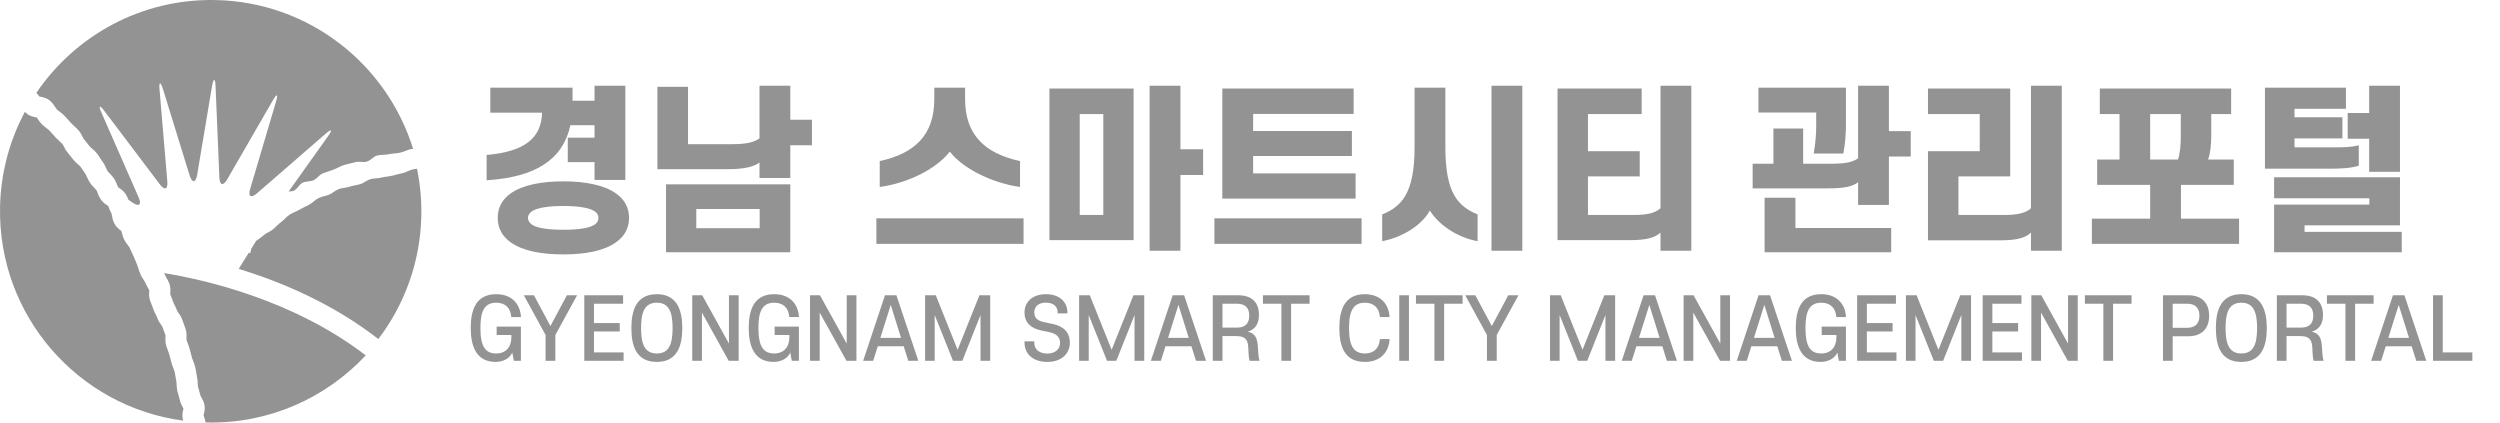 <svg width="284" height="48" viewBox="0 0 284 48" fill="none" xmlns="http://www.w3.org/2000/svg">
<g clip-path="url(#clip0_132_21)">
<path d="M24.467 0.005C16.036 -0.16 8.538 4.049 4.133 10.545C4.213 10.638 4.286 10.728 4.35 10.809C4.397 10.864 4.439 10.92 4.478 10.965C4.503 10.967 4.524 10.972 4.542 10.978C4.856 11.034 5.326 11.12 5.73 11.485C5.983 11.715 6.146 11.971 6.278 12.175C6.334 12.263 6.412 12.384 6.447 12.419C6.515 12.486 6.621 12.566 6.734 12.652C6.914 12.79 7.121 12.946 7.321 13.15C7.49 13.321 7.643 13.494 7.79 13.662C7.892 13.785 7.99 13.896 8.09 14.002C8.166 14.087 8.273 14.18 8.383 14.281C8.549 14.428 8.735 14.597 8.915 14.802C9.147 15.059 9.278 15.331 9.382 15.549C9.426 15.629 9.487 15.752 9.512 15.789V15.786C9.674 15.977 9.83 16.175 9.979 16.364L10.213 16.659C10.254 16.709 10.354 16.796 10.446 16.871C10.623 17.024 10.845 17.211 11.039 17.469C11.189 17.663 11.309 17.85 11.425 18.036C11.514 18.168 11.594 18.293 11.674 18.404C11.861 18.66 11.976 18.924 12.072 19.137C12.123 19.253 12.173 19.375 12.216 19.433C12.258 19.49 12.345 19.582 12.437 19.676C12.593 19.834 12.782 20.031 12.951 20.283C13.129 20.546 13.232 20.815 13.316 21.03C13.347 21.116 13.383 21.202 13.412 21.266C13.443 21.289 13.484 21.315 13.518 21.339C13.736 21.486 14.07 21.711 14.304 22.093C14.435 22.307 14.524 22.521 14.595 22.704L15.054 23.016C15.803 23.52 16.117 23.258 15.754 22.433L11.53 12.806C11.169 11.979 11.316 11.891 11.861 12.611L18.159 20.942C18.704 21.662 19.085 21.516 19.008 20.617L18.123 10.167C18.047 9.268 18.218 9.234 18.503 10.089L21.549 19.953C21.837 20.81 22.215 20.788 22.391 19.903L24.095 9.729C24.272 8.84 24.447 8.855 24.486 9.757L24.921 20.16C24.959 21.063 25.356 21.159 25.808 20.38L31.007 11.378C31.458 10.596 31.619 10.665 31.361 11.531L28.417 21.469C28.16 22.333 28.508 22.555 29.19 21.965L36.989 15.195C37.669 14.603 37.801 14.722 37.277 15.456L32.789 21.752C33.017 21.745 33.246 21.737 33.424 21.638C33.789 21.442 34.002 20.942 34.377 20.758C34.755 20.578 35.246 20.641 35.629 20.473C36.009 20.304 36.275 19.854 36.658 19.699C37.044 19.545 37.447 19.433 37.831 19.293C38.254 19.137 38.647 18.895 39.062 18.755C39.483 18.616 39.927 18.553 40.34 18.428C40.75 18.3 41.251 18.478 41.654 18.363C42.093 18.24 42.429 17.771 42.853 17.663C43.281 17.552 43.742 17.619 44.146 17.523C44.586 17.419 45.036 17.433 45.447 17.346C45.892 17.25 46.285 17.017 46.688 16.94C46.767 16.923 46.848 16.917 46.929 16.914C43.958 7.293 35.089 0.211 24.467 0.005Z" fill="#939393"/>
<path d="M20.828 46.479C20.829 46.455 20.837 46.431 20.843 46.41C20.827 46.378 20.806 46.341 20.787 46.311C20.674 46.108 20.514 45.831 20.438 45.477C20.41 45.341 20.366 45.188 20.315 45.024C20.259 44.844 20.197 44.639 20.146 44.423C20.083 44.141 20.076 43.877 20.064 43.666C20.06 43.535 20.055 43.401 20.039 43.336C19.985 43.109 19.954 42.898 19.925 42.706C19.902 42.547 19.881 42.394 19.851 42.272C19.824 42.166 19.771 42.036 19.715 41.895C19.642 41.711 19.555 41.5 19.494 41.26L19.432 41.028L19.223 40.237C19.187 40.111 19.134 39.968 19.076 39.817C19.011 39.645 18.939 39.453 18.88 39.246C18.772 38.88 18.785 38.538 18.795 38.294C18.799 38.219 18.801 38.132 18.799 38.088C18.755 37.945 18.697 37.794 18.635 37.634C18.57 37.466 18.503 37.294 18.443 37.106C18.427 37.071 18.364 36.988 18.32 36.923C18.18 36.732 17.99 36.471 17.874 36.129C17.843 36.032 17.78 35.904 17.71 35.77C17.62 35.591 17.515 35.387 17.434 35.154C17.369 34.97 17.299 34.787 17.224 34.596L17.059 34.164C16.906 33.754 16.934 33.361 16.952 33.104C16.956 33.069 16.958 33.028 16.959 32.992C16.918 32.904 16.865 32.803 16.802 32.694C16.706 32.515 16.592 32.315 16.497 32.083C16.474 32.02 16.395 31.91 16.325 31.803C16.207 31.626 16.058 31.407 15.946 31.139C15.852 30.916 15.785 30.703 15.726 30.515C15.681 30.366 15.639 30.225 15.595 30.127C15.517 29.949 15.451 29.778 15.386 29.613C15.318 29.445 15.254 29.287 15.188 29.147L14.99 28.709C14.903 28.512 14.818 28.323 14.73 28.143C14.7 28.077 14.615 27.968 14.534 27.863C14.404 27.697 14.246 27.491 14.115 27.234C13.972 26.953 13.904 26.679 13.847 26.463C13.829 26.393 13.807 26.306 13.791 26.249C13.757 26.219 13.715 26.186 13.68 26.155C13.479 25.995 13.204 25.773 13.008 25.418C12.814 25.075 12.759 24.728 12.716 24.48C12.705 24.413 12.691 24.328 12.68 24.288C12.552 24.063 12.466 23.842 12.396 23.661C12.36 23.566 12.325 23.471 12.291 23.401C12.258 23.377 12.216 23.349 12.181 23.325C11.956 23.176 11.651 22.971 11.425 22.612C11.259 22.357 11.161 22.101 11.081 21.893C11.039 21.79 10.991 21.66 10.959 21.616C10.913 21.545 10.82 21.451 10.721 21.349C10.572 21.197 10.406 21.023 10.252 20.803C10.079 20.552 9.967 20.301 9.877 20.1C9.83 19.995 9.773 19.864 9.742 19.82C9.616 19.648 9.508 19.48 9.413 19.329C9.317 19.179 9.224 19.038 9.139 18.927C9.095 18.87 8.989 18.78 8.887 18.694C8.728 18.555 8.526 18.383 8.347 18.16L8.099 17.85C7.955 17.666 7.82 17.494 7.683 17.332C7.466 17.077 7.336 16.815 7.237 16.602C7.199 16.526 7.146 16.422 7.121 16.388C7.027 16.284 6.908 16.176 6.781 16.062C6.646 15.939 6.492 15.798 6.339 15.639C6.209 15.499 6.094 15.367 5.979 15.235C5.852 15.087 5.732 14.947 5.618 14.833C5.534 14.748 5.409 14.657 5.281 14.555C5.129 14.439 4.958 14.309 4.787 14.147C4.546 13.914 4.389 13.665 4.26 13.468C4.234 13.429 4.205 13.386 4.183 13.347C4.157 13.342 4.133 13.338 4.111 13.333C3.825 13.28 3.39 13.202 3.021 12.885C2.952 12.826 2.887 12.765 2.826 12.707C1.099 15.939 0.082 19.618 0.005 23.535C-0.234 35.865 8.869 46.198 20.812 47.785C20.79 47.702 20.767 47.62 20.751 47.533C20.673 47.104 20.765 46.73 20.828 46.479Z" fill="#939393"/>
<path d="M18.716 31.177C18.757 31.276 18.824 31.396 18.895 31.529C19.003 31.722 19.128 31.941 19.23 32.198C19.391 32.617 19.361 33.011 19.343 33.277C19.341 33.317 19.335 33.369 19.334 33.408L19.456 33.726C19.535 33.928 19.615 34.133 19.692 34.352C19.726 34.443 19.788 34.564 19.851 34.691C19.947 34.886 20.057 35.102 20.146 35.362C20.138 35.346 20.135 35.337 20.135 35.337C20.154 35.368 20.216 35.456 20.258 35.52C20.404 35.719 20.601 35.992 20.717 36.352C20.759 36.482 20.815 36.622 20.871 36.776C20.95 36.978 21.029 37.185 21.099 37.414C21.212 37.785 21.197 38.132 21.19 38.388C21.184 38.459 21.184 38.554 21.184 38.598C21.22 38.709 21.265 38.835 21.316 38.968C21.389 39.156 21.468 39.366 21.533 39.599L21.751 40.419L21.812 40.654C21.837 40.748 21.885 40.874 21.941 41.007C22.019 41.206 22.109 41.433 22.177 41.693C22.233 41.93 22.266 42.158 22.298 42.359C22.32 42.514 22.341 42.662 22.371 42.786C22.438 43.075 22.45 43.347 22.458 43.566C22.461 43.696 22.47 43.827 22.486 43.903C22.515 44.03 22.559 44.17 22.604 44.323C22.661 44.511 22.725 44.723 22.776 44.951C22.79 44.986 22.834 45.064 22.867 45.121C22.987 45.33 23.151 45.615 23.223 45.985C23.311 46.414 23.215 46.799 23.153 47.049C23.141 47.086 23.133 47.129 23.124 47.167C23.147 47.243 23.173 47.337 23.207 47.437C23.263 47.6 23.318 47.785 23.363 47.988C23.424 47.99 23.476 47.995 23.532 47.995C30.628 48.134 37.062 45.178 41.545 40.371C33.216 33.969 22.987 31.727 18.646 31.025C18.672 31.076 18.695 31.126 18.716 31.177Z" fill="#939393"/>
<path d="M47.864 24.474C47.898 22.652 47.723 20.875 47.37 19.164C47.222 19.189 47.071 19.213 46.924 19.239C46.513 19.314 46.148 19.582 45.756 19.66C45.355 19.741 44.972 19.864 44.586 19.953C44.161 20.051 43.731 20.067 43.326 20.173C42.913 20.277 42.471 20.243 42.076 20.354C41.677 20.471 41.341 20.782 40.963 20.904C40.545 21.038 40.105 21.071 39.712 21.211C39.309 21.354 38.851 21.333 38.471 21.482C38.085 21.635 37.77 21.944 37.409 22.101C37.01 22.271 36.567 22.32 36.201 22.494C35.794 22.687 35.495 23.056 35.128 23.25C34.746 23.449 34.366 23.613 34.023 23.815C33.645 24.035 33.235 24.171 32.901 24.386C32.529 24.624 32.272 24.987 31.951 25.215C31.581 25.48 31.303 25.817 30.994 26.063C30.637 26.353 30.2 26.487 29.922 26.744C29.64 26.999 29.334 27.177 29.096 27.365L28.56 28.228C28.448 28.634 28.448 28.933 28.276 28.683L27.117 30.544C31.979 32.032 37.802 34.485 42.979 38.516C45.951 34.606 47.76 29.758 47.864 24.474Z" fill="#939393"/>
<path d="M61.58 12.8H55.7V9.96H65.04V11.44H67.54V9.74H71.04V20.44H67.54V18.42H64.5V15.64H67.54V14.22H64.8C63.94 18.14 60.86 20.12 55.28 20.48V17.6C59.58 17.24 61.5 15.7 61.58 12.8ZM56.54 24.74C56.54 23.54 57.1 22.62 58 21.98C59.38 21 61.56 20.6 64 20.6C66.42 20.6 68.62 21 69.98 21.98C70.9 22.62 71.46 23.54 71.46 24.74C71.46 25.96 70.9 26.88 69.98 27.52C68.62 28.52 66.42 28.9 64 28.9C61.56 28.9 59.38 28.52 58 27.52C57.1 26.88 56.54 25.96 56.54 24.74ZM59.98 24.74C59.98 25.08 60.16 25.32 60.46 25.54C61.1 25.94 62.38 26.1 64 26.1C65.62 26.1 66.88 25.94 67.52 25.54C67.84 25.32 67.98 25.08 67.98 24.74C67.98 24.42 67.84 24.2 67.52 23.98C66.88 23.58 65.62 23.4 64 23.4C62.38 23.4 61.1 23.58 60.46 23.98C60.16 24.2 59.98 24.42 59.98 24.74ZM82.599 19.22H74.679V9.86H78.159V16.38H83.079C84.679 16.38 85.599 16.2 86.279 15.72V9.74H89.779V13.6H92.239V16.5H89.779V20.22H86.279V18.46C85.599 18.98 84.439 19.22 82.599 19.22ZM89.779 28.66H75.659V20.94H89.779V28.66ZM86.299 25.92V23.74H79.099V25.92H86.299ZM107.896 17.22C106.456 19.1 103.296 20.78 99.936 21.24V18.3C103.876 17.44 106.136 15.38 106.136 11.26V9.96H109.636V11.26C109.636 15.3 111.856 17.42 115.876 18.3V21.24C112.616 20.78 109.336 19.1 107.896 17.22ZM116.276 27.7H99.556V24.8H116.276V27.7ZM128.776 10.06V27.28H119.216V10.06H128.776ZM122.656 24.42H125.336V12.96H122.656V24.42ZM130.596 9.74H134.096V16.96H136.676V19.88H134.096V28.48H130.596V9.74ZM153.775 10.06V12.94H142.355V14.88H153.575V17.72H142.355V19.7H153.995V22.56H138.855V10.06H153.775ZM154.675 27.7H137.955V24.8H154.675V27.7ZM162.434 23.92C161.514 25.58 159.334 26.96 157.014 27.4V24.36C159.194 23.48 160.694 21.98 160.694 16.76V9.96H164.194V16.76C164.194 21.98 165.654 23.44 167.854 24.36V27.4C165.554 26.98 163.454 25.56 162.434 23.92ZM169.434 9.74H172.934V28.48H169.434V9.74ZM186.273 20.04H180.393V24.42H185.553C187.073 24.42 188.013 24.22 188.633 23.66V9.74H192.133V28.48H188.633V26.42C187.993 27.04 186.893 27.28 185.153 27.28H176.933V10.06H186.493V12.96H180.393V17.18H186.273V20.04Z" fill="#939393"/>
<path d="M206.32 14.34V12.78H199.76V9.96H209.7V14.12C209.7 15.18 209.62 16.3 209.4 17.44H206.04C206.24 16.26 206.32 15.2 206.32 14.34ZM207.54 21.4H199.1V18.6H201.46V14.6H204.84V18.6H208.02C209.56 18.6 210.44 18.44 211.08 17.98V9.74H214.58V14.9H217.06V17.78H214.58V23.28H211.08V20.7C210.4 21.24 209.38 21.4 207.54 21.4ZM214.84 25.9V28.66H200.46V22.46H203.96V25.9H214.84ZM227.239 27.3H219.019V17.18H224.899V12.96H219.019V10.06H228.359V20.04H222.479V24.42H227.639C229.159 24.42 230.099 24.22 230.719 23.66V9.74H234.219V28.48H230.719V26.42C230.079 27.06 228.979 27.3 227.239 27.3ZM250.838 18.12H253.758V21H247.758V24.84H254.358V27.7H237.638V24.84H244.258V21H238.238V18.12H240.778V12.96H238.538V10.06H253.458V12.96H251.198V15.38C251.198 16.4 251.098 17.44 250.838 18.12ZM247.738 12.96H244.258V18.12H247.418C247.638 17.5 247.738 16.48 247.738 15.54V12.96ZM266.098 15.72H260.658V16.74H264.918C266.058 16.74 267.078 16.74 267.958 16.5V18.82C267.098 19.1 266.018 19.16 264.818 19.16H257.298V9.96H266.498V12.36H260.658V13.32H266.098V15.72ZM269.138 15.76H266.698V12.84H269.138V9.74H272.638V19.52H269.138V15.76ZM272.638 25.6H261.798V26.34H272.838V28.66H258.338V23.24H269.158V22.52H258.338V20.14H272.638V25.6Z" fill="#939393"/>
<path d="M53.475 37.267C53.475 35.252 54.035 33.419 56.373 33.419C58.092 33.419 59.099 34.483 59.184 36.022H58.083C58.016 35.015 57.427 34.388 56.373 34.388C54.938 34.388 54.577 35.499 54.577 37.267C54.577 39.395 55.157 40.154 56.373 40.154C57.437 40.154 58.092 39.442 58.092 38.331V38.055H56.42V37.105H59.175V40.99H58.367L58.197 40.05C57.931 40.658 57.237 41.114 56.297 41.114C54.054 41.114 53.475 39.233 53.475 37.267ZM62.528 37.038L64.4 33.542H65.558L63.089 38.055V40.99H61.977V38.055L59.507 33.542H60.657L62.528 37.038ZM66.375 40.99V33.542H70.783V34.502H67.477V36.697H70.403V37.656H67.477V40.031H70.84V40.99H66.375ZM74.621 41.114C72.265 41.114 71.724 39.261 71.724 37.267C71.724 35.281 72.275 33.419 74.621 33.419C76.93 33.419 77.509 35.272 77.509 37.267C77.509 39.271 76.939 41.114 74.621 41.114ZM74.621 40.154C76.008 40.154 76.407 39.072 76.407 37.267C76.407 35.499 76.017 34.388 74.621 34.388C73.206 34.388 72.826 35.499 72.826 37.267C72.826 39.062 73.215 40.154 74.621 40.154ZM83.912 40.99H82.781L79.741 35.509V40.99H78.639V33.542H79.77L82.81 39.033V33.542H83.912V40.99ZM85.055 37.267C85.055 35.252 85.616 33.419 87.953 33.419C89.672 33.419 90.679 34.483 90.765 36.022H89.663C89.596 35.015 89.007 34.388 87.953 34.388C86.518 34.388 86.157 35.499 86.157 37.267C86.157 39.395 86.737 40.154 87.953 40.154C89.017 40.154 89.672 39.442 89.672 38.331V38.055H88V37.105H90.755V40.99H89.948L89.777 40.05C89.511 40.658 88.817 41.114 87.877 41.114C85.635 41.114 85.055 39.233 85.055 37.267ZM97.29 40.99H96.159L93.119 35.509V40.99H92.017V33.542H93.148L96.188 39.033V33.542H97.29V40.99ZM104.323 40.99H103.183L102.661 39.337H99.716L99.193 40.99H98.053L100.533 33.542H101.834L104.323 40.99ZM102.357 38.378L101.188 34.635L100.01 38.378H102.357ZM109.317 40.99H108.262L106.182 35.785V40.99H105.089V33.542H106.305L108.785 39.736L111.264 33.542H112.49V40.99H111.388V35.785L109.317 40.99ZM121.534 38.929C121.534 40.202 120.574 41.114 118.959 41.114C117.354 41.114 116.385 40.202 116.385 38.929V38.777H117.496V38.948C117.496 39.67 118.047 40.164 118.959 40.164C119.881 40.164 120.422 39.67 120.422 38.948C120.422 38.34 120.052 37.913 119.244 37.742L118.285 37.542C117.107 37.295 116.385 36.649 116.385 35.49C116.385 34.359 117.23 33.419 118.817 33.419C120.422 33.419 121.258 34.359 121.258 35.49V35.604H120.147V35.49C120.147 34.834 119.681 34.379 118.817 34.379C117.962 34.379 117.496 34.834 117.496 35.49C117.496 36.117 117.867 36.44 118.636 36.602L119.596 36.801C120.84 37.067 121.534 37.77 121.534 38.929ZM126.814 40.99H125.759L123.679 35.785V40.99H122.586V33.542H123.802L126.282 39.736L128.761 33.542H129.987V40.99H128.885V35.785L126.814 40.99ZM137.007 40.99H135.867L135.345 39.337H132.4L131.877 40.99H130.737L133.217 33.542H134.518L137.007 40.99ZM135.041 38.378L133.872 34.635L132.694 38.378H135.041ZM141.849 40.335L141.801 39.442C141.744 38.53 141.412 38.178 140.405 38.178H138.875V40.99H137.773V33.542H140.671C142.219 33.542 143.017 34.369 143.017 35.785C143.017 36.773 142.59 37.438 141.735 37.684C142.476 37.818 142.818 38.292 142.884 39.271L142.951 40.183C142.97 40.516 143.017 40.791 143.084 40.99H141.963C141.906 40.819 141.868 40.601 141.849 40.335ZM138.875 37.219H140.5C141.383 37.219 141.915 36.82 141.915 35.861C141.915 34.901 141.383 34.502 140.5 34.502H138.875V37.219ZM143.467 34.502V33.542H148.768V34.502H146.668V40.99H145.566V34.502H143.467ZM153.251 37.267C153.251 39.062 153.64 40.154 155.046 40.154C156.101 40.154 156.69 39.528 156.756 38.52H157.858C157.773 40.059 156.766 41.114 155.046 41.114C152.69 41.114 152.149 39.261 152.149 37.267C152.149 35.281 152.7 33.419 155.046 33.419C156.766 33.419 157.773 34.483 157.858 36.022H156.756C156.69 35.015 156.101 34.388 155.046 34.388C153.631 34.388 153.251 35.499 153.251 37.267ZM160.056 33.542V40.99H158.954V33.542H160.056ZM160.852 34.502V33.542H166.153V34.502H164.054V40.99H162.952V34.502H160.852ZM169.468 37.038L171.339 33.542H172.498L170.028 38.055V40.99H168.917V38.055L166.447 33.542H167.596L169.468 37.038ZM180.307 40.99H179.253L177.172 35.785V40.99H176.08V33.542H177.296L179.775 39.736L182.255 33.542H183.48V40.99H182.378V35.785L180.307 40.99ZM190.5 40.99H189.36L188.838 39.337H185.893L185.37 40.99H184.23L186.71 33.542H188.011L190.5 40.99ZM188.534 38.378L187.365 34.635L186.187 38.378H188.534ZM196.53 40.99H195.399L192.359 35.509V40.99H191.257V33.542H192.388L195.428 39.033V33.542H196.53V40.99ZM203.563 40.99H202.423L201.9 39.337H198.955L198.433 40.99H197.293L199.772 33.542H201.074L203.563 40.99ZM201.596 38.378L200.428 34.635L199.25 38.378H201.596ZM204 37.267C204 35.252 204.56 33.419 206.897 33.419C208.617 33.419 209.624 34.483 209.709 36.022H208.607C208.541 35.015 207.952 34.388 206.897 34.388C205.463 34.388 205.102 35.499 205.102 37.267C205.102 39.395 205.681 40.154 206.897 40.154C207.961 40.154 208.617 39.442 208.617 38.331V38.055H206.945V37.105H209.7V40.99H208.892L208.721 40.05C208.455 40.658 207.762 41.114 206.821 41.114C204.579 41.114 204 39.233 204 37.267ZM210.972 40.99V33.542H215.38V34.502H212.074V36.697H215V37.656H212.074V40.031H215.437V40.99H210.972ZM220.738 40.99H219.683L217.603 35.785V40.99H216.51V33.542H217.726L220.206 39.736L222.685 33.542H223.911V40.99H222.809V35.785L220.738 40.99ZM225.231 40.99V33.542H229.639V34.502H226.333V36.697H229.259V37.656H226.333V40.031H229.696V40.99H225.231ZM236.032 40.99H234.902L231.862 35.509V40.99H230.76V33.542H231.89L234.93 39.033V33.542H236.032V40.99ZM236.843 34.502V33.542H242.144V34.502H240.045V40.99H238.943V34.502H236.843ZM246.817 37.238H248.47C249.392 37.238 249.857 36.734 249.857 35.87C249.857 35.005 249.392 34.502 248.47 34.502H246.817V37.238ZM248.613 38.197H246.817V40.99H245.715V33.542H248.613C250.095 33.542 250.959 34.407 250.959 35.87C250.959 37.352 250.095 38.197 248.613 38.197ZM254.62 41.114C252.264 41.114 251.723 39.261 251.723 37.267C251.723 35.281 252.274 33.419 254.62 33.419C256.929 33.419 257.508 35.272 257.508 37.267C257.508 39.271 256.938 41.114 254.62 41.114ZM254.62 40.154C256.007 40.154 256.406 39.072 256.406 37.267C256.406 35.499 256.017 34.388 254.62 34.388C253.205 34.388 252.825 35.499 252.825 37.267C252.825 39.062 253.214 40.154 254.62 40.154ZM262.723 40.335L262.676 39.442C262.619 38.53 262.286 38.178 261.279 38.178H259.75V40.99H258.648V33.542H261.545C263.094 33.542 263.892 34.369 263.892 35.785C263.892 36.773 263.464 37.438 262.609 37.684C263.35 37.818 263.692 38.292 263.759 39.271L263.825 40.183C263.844 40.516 263.892 40.791 263.958 40.99H262.837C262.78 40.819 262.742 40.601 262.723 40.335ZM259.75 37.219H261.374C262.258 37.219 262.79 36.82 262.79 35.861C262.79 34.901 262.258 34.502 261.374 34.502H259.75V37.219ZM264.341 34.502V33.542H269.642V34.502H267.543V40.99H266.441V34.502H264.341ZM275.629 40.99H274.489L273.967 39.337H271.022L270.499 40.99H269.359L271.839 33.542H273.14L275.629 40.99ZM273.663 38.378L272.494 34.635L271.316 38.378H273.663ZM276.395 40.99V33.542H277.497V40.031H280.86V40.99H276.395Z" fill="#939393"/>
</g>
<defs>
<clipPath id="clip0_132_21">
<rect width="284" height="48" fill="white"/>
</clipPath>
</defs>
</svg>
